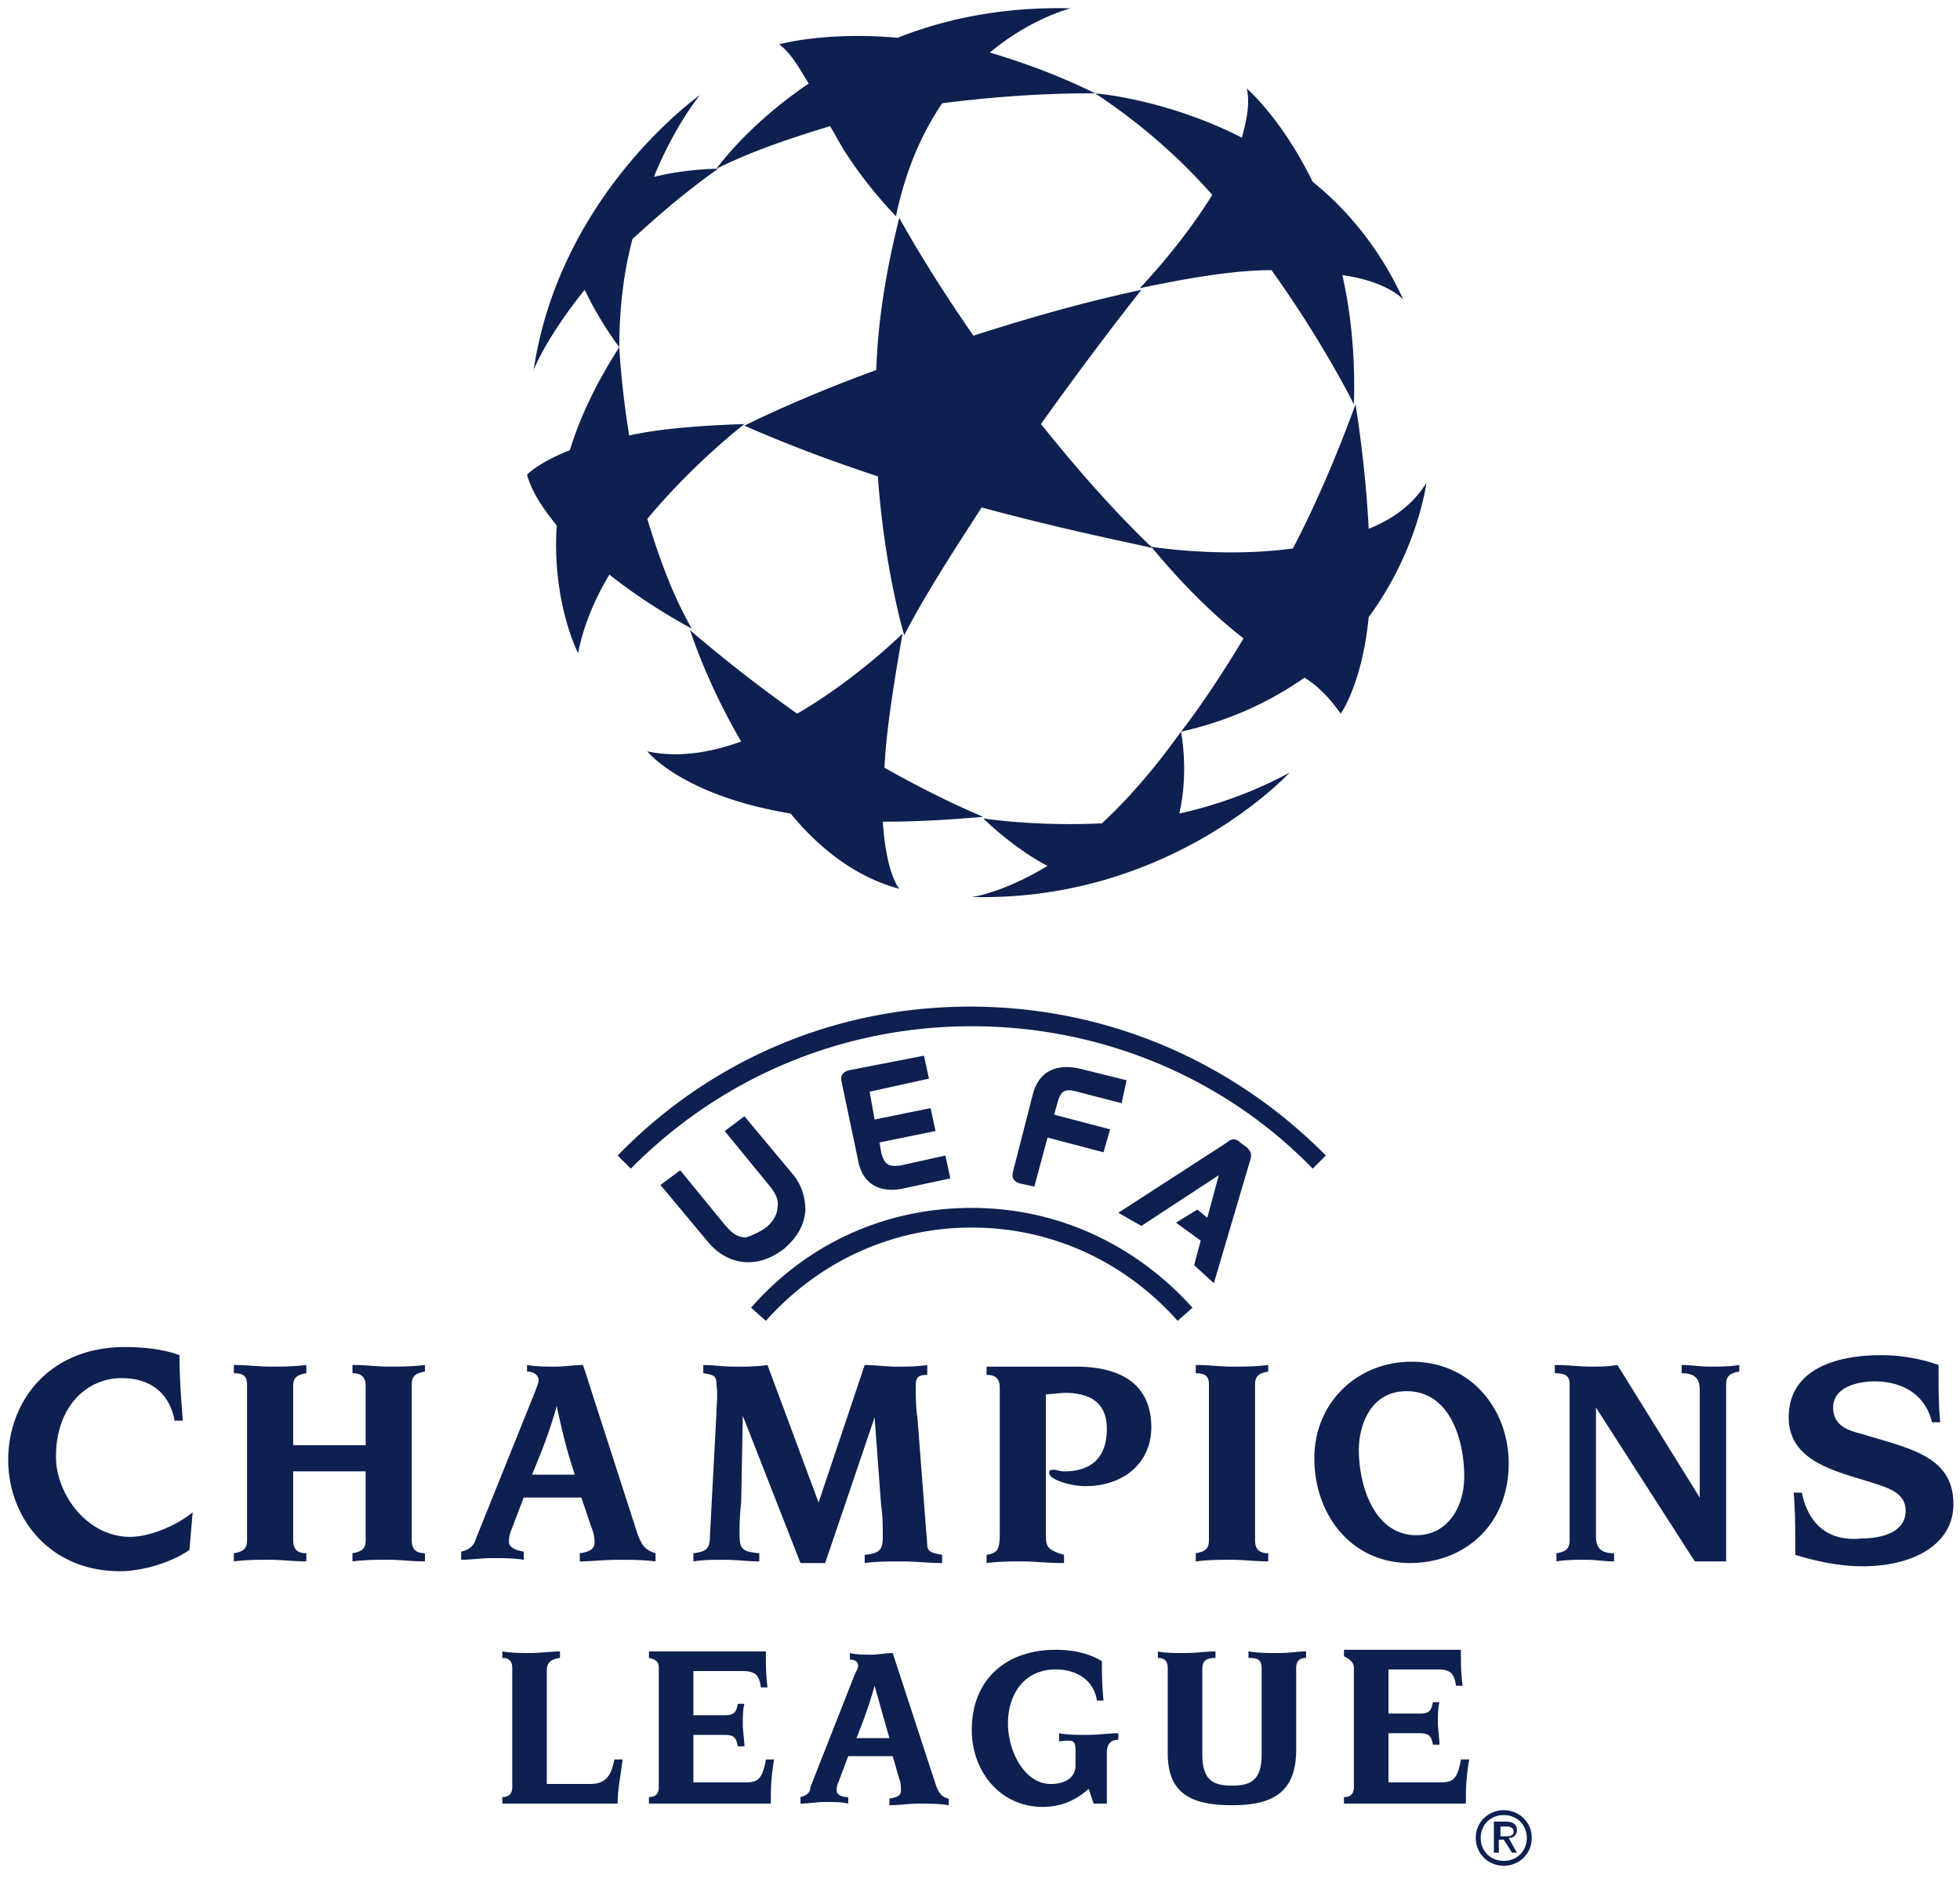 <svg xmlns="http://www.w3.org/2000/svg" width="200" height="192" viewBox="0 0 150 144"><defs><clipPath id="a"><path d="M.629.512H149.62v142.246H.63zm0 0"/></clipPath></defs><g clip-path="url(#a)"><path d="M74.371 78.523c10.207 0 19.535 4.133 26.09 10.895l1.008-1.004c-6.93-7.012-16.512-11.394-27.227-11.394S54.074 81.402 47.27 88.414l1.007 1.004c6.68-6.762 15.883-10.895 26.094-10.895m0 15.403c6.3 0 11.848 2.754 15.754 7.136l1.137-1.003c-4.16-4.633-10.086-7.637-16.89-7.637-6.81 0-12.735 2.879-16.892 7.637l1.133 1.004c3.907-4.383 9.453-7.137 15.758-7.137m20.543-6.512c-.375-.375-.754-.25-1.008 0l-8.32 5.383 1.766 1.004 5.925-3.883-.882 3.254-.758-.625L90 93.55l1.89 1.375-.503 1.879 1.511 1.379 2.774-9.391c.125-.379.125-.629-.254-1.004zm-36.3 6.512c.503-.375.882-1.004.882-1.504.125-.625-.125-1.125-.758-1.879l-3.277-4.004 1.512-1.129 3.656 4.383c.758.875 1.008 1.879 1.008 2.879-.125 1.129-.63 2.004-1.637 2.883-1.008.75-2.016 1.125-3.152 1-1.008-.125-1.891-.625-2.645-1.504l-3.656-4.383 1.512-1.125 3.277 4.008c.629.75 1.008 1.125 1.766 1.125.378-.125 1.007-.375 1.511-.75m7.942-10.395l.379 2.13 4.285-.876.379 1.754-4.29.875.13.75c.25 1.004.628 1.129 1.511 1.004l3.403-.754.378 1.754-3.53.75c-1.638.379-3.15-.125-3.528-2.125l-1.262-6.012c-.125-.5.13-.75.504-.879l5.8-1.125.38 1.754zm12.605 7.262l-1.137-.25c-.375-.125-.628-.375-.503-.875l1.511-5.887c.508-2.004 2.02-2.379 3.656-2.004l3.532.88-.38 1.753-3.401-.879c-.883-.25-1.262-.125-1.516.88l-.25.874 4.285 1.125-.504 1.754-4.285-1.125zm35.547 49.71h.504c.25 0 .629 0 .629-.374 0-.25-.254-.375-.504-.375h-.504v.75zm0 .255v1h-.379v-2.38h.883c.629 0 .879.25.879.626a.586.586 0 0 1-.63.625l.63 1.129h-.375l-.633-1zm-1.387-.13c0 1.005.754 1.755 1.762 1.755s1.766-.75 1.766-1.754c0-1-.758-1.75-1.766-1.75s-1.762.75-1.762 1.75m1.762 2.129c-1.133 0-2.14-.875-2.14-2.13 0-1.25 1.007-2.124 2.14-2.124 1.137 0 2.145.875 2.145 2.125 0 1.254-1.008 2.129-2.145 2.129m-11.469-15.149v9.141c0 .5-.254.75-.758.75v.5h9.329c0-1 0-1.879.254-3.379h-.633c-.25 1.5-.63 1.754-1.512 1.754h-4.031v-3.758h2.394c.754 0 .88.25 1.008.875h.504c0-.375-.125-1.25-.125-1.625 0-.504 0-1.254.125-1.629h-.504c-.129.625-.254.875-1.008.875h-2.394v-3.379h3.781c1.008 0 1.258.375 1.387 1.25h.504c-.13-1-.13-1.75-.13-2.754h-8.949v.5c.504.25.758.504.758.88m-14.246 0v6.511c0 3.004 1.64 4.004 4.918 4.004 3.153 0 4.914-1 4.914-4.258v-6.258c0-.504.254-.754.758-.754v-.5c-.629 0-1.262.125-2.016.125-.882 0-1.64 0-2.394-.125v.5c.754 0 1.008.125 1.008.88v6.511c0 2.004-.883 2.379-2.27 2.379s-2.27-.375-2.27-2.379v-6.512c0-.629.255-.879 1.008-.879v-.5c-.753 0-1.386.125-2.394.125-.754 0-1.512 0-2.016-.125v.5c.504 0 .754.25.754.754m-7.058 6.258v1.254c0 .75-.63 1.379-1.891 1.379-2.016 0-3.277-2.504-3.277-4.633 0-2.254 1.261-4.133 3.656-4.133 1.512 0 2.898.75 3.152 2.38h.504c-.125-1.255-.125-2.255-.125-3.009-1.008-.625-2.27-.875-3.531-.875-3.781 0-6.426 2.254-6.426 6.137 0 3.13 2.14 5.883 5.418 5.883 1.262 0 2.395-.375 3.531-1.375l.375 1.125h1.012v-3.879c0-.754.375-1.004.879-1.004v-.5c-.754 0-1.512.125-2.395.125-.754 0-1.511 0-2.14-.125v.625c1.008-.125 1.258-.125 1.258.625m-14.243-.875h-2.52c.505-1.25 1.009-2.629 1.388-4.008l1.132 4.008m-6.804 4.508v.5c.629 0 1.258-.125 1.89-.125.63 0 1.258 0 1.762.125v-.5c-.629 0-.883-.25-.883-.5 0-.125 0-.375.13-.625l.753-2.004h3.406l.504 1.75c.125.254.125.629.125.879 0 .375-.254.5-.883.625v.5c.758 0 1.512-.125 2.27-.125s1.512 0 2.27.125v-.5c-.504-.125-.758-.375-1.008-1.125l-3.278-10.02c-.504 0-1.136.125-1.64.125s-1.133 0-1.637-.125v.5c.504 0 .629.254.629.504 0 .125-.125.375-.254.625l-3.402 8.641c0 .375-.25.625-.754.75m-10.844-9.89v9.14c0 .5-.25.75-.754.75v.5h9.328c0-1 0-1.879.25-3.379h-.629c-.254 1.5-.629 1.754-1.511 1.754h-4.036v-3.633h2.395c.758 0 .883.25 1.008.875h.504c0-.375-.125-1.25-.125-1.625 0-.504 0-1.254.125-1.629h-.504c-.125.625-.25.875-1.008.875h-2.395v-3.379h3.782c1.007 0 1.261.375 1.386 1.25h.504c-.125-1-.125-1.75-.125-2.754h-8.949v.5c.629.125.754.38.754.754m-11.215 0v9.141c0 .5-.254.75-.758.75v.5h8.825c0-1.125.25-2.254.378-3.379h-.632c-.25 1.375-.754 1.879-1.891 1.879h-3.277v-8.64c0-.5.125-.88 1.007-1.005v-.5c-.503 0-1.636.125-2.27.125-.628 0-1.382 0-2.14-.125v.5c.504 0 .758.25.758.754m-24.707-9.015l.25-2.883c-1.387 1.129-3.402 1.879-4.789 1.879-3.277 0-5.672-3.254-5.672-6.133 0-3.758 2.27-6.012 5.043-6.012 2.14 0 3.656 1.125 4.031 3.254h.633c-.125-1.625-.254-3.254-.254-5.008-.629-.25-2.015-.625-4.16-.625-5.922 0-8.95 4.258-8.95 8.641 0 4.258 3.028 8.512 8.575 8.512 1.387 0 3.652-.5 5.293-1.625m40.336-10.52l-.504 9.516c0 1.004-.379 1.129-1.262 1.254v.625c.758-.125 1.512-.125 2.395-.125s1.766.125 2.648.125v-.625c-1.386-.125-1.511-.375-1.511-1.504 0-.625 0-1.25.125-2.38l.125-6.636 4.414 11.27h1.89l3.782-11.145.504 6.762c.124.754.124 1.754.124 2.379 0 1.004-.253 1.254-1.386 1.379v.625c.883-.125 1.89-.125 2.898-.125 1.008 0 2.02.125 3.028.125v-.625c-.504-.125-1.137-.125-1.137-.75l-.754-9.77c-.129-.75-.129-1.754-.129-2.379s.129-.875.883-.875v-.754c-.754.125-1.637.125-2.395.125-.754 0-1.636-.125-2.394-.125l-3.528 10.52-3.91-10.52c-.883.125-1.636.125-2.52.125-.882 0-1.64-.125-2.394-.125v.63c.883.124 1.008.25 1.008.874.125.875 0 1.504 0 2.13m-19.539 11.269v-.625c.633-.125 1.008-.5 1.137-1.004l4.535-11.27c.129-.375.254-.625.254-.875s-.254-.625-.883-.625v-.504c.758.125 1.387.125 2.144.125.754 0 1.383-.125 2.141-.125l4.16 12.899c.38 1.004.63 1.254 1.387 1.504v.625c-1.008-.125-1.89-.125-2.898-.125-1.008 0-2.02.125-2.899.125v-.625c.879-.125 1.133-.375 1.133-.88a2.88 2.88 0 0 0-.254-1.124l-.754-2.254h-4.414l-1.008 2.629c-.125.375-.125.625-.125.75 0 .379.38.629 1.133.754v.625c-.754-.125-1.637-.125-2.395-.125-.882 0-1.636.125-2.394.125m5.422-6.512h3.277c-.504-1.504-.883-2.879-1.387-5.258-.503 1.88-1.261 3.754-1.89 5.258m-21.809-6.887v11.895c0 .629-.25.879-1.008 1.004v.625c1.008-.125 1.891-.125 2.774-.125s1.765.125 2.773.125v-.625c-.758 0-1.008-.375-1.008-1.004v-5.258h5.547v5.258c0 .629-.254.879-1.011 1.004v.625c1.011-.125 1.894-.125 2.773-.125.883 0 1.766.125 2.774.125v-.625c-.754 0-1.008-.375-1.008-1.004v-11.895c0-.625.254-.875 1.008-1v-.504c-1.008.125-1.891.125-2.774.125-.879 0-1.762-.125-2.773-.125v.63c.757 0 1.011.374 1.011 1v4.507h-5.547v-4.508c0-.625.25-.875 1.008-1v-.629c-1.008.125-1.89.125-2.773.125-.883 0-1.766-.125-2.774-.125v.63c.758 0 1.008.25 1.008.874m118.992 8.266h-.628c.125 1.375.125 3.004.125 4.758 1.636.5 3.402.875 5.167.875 3.782 0 6.934-1.625 6.934-4.758 0-3.004-2.27-3.883-4.539-4.633l-2.52-.75c-1.011-.25-2.144-.629-2.144-2.004 0-1.629 2.016-2.004 3.152-2.004 2.14 0 3.907 1 4.41 3.13h.633c-.129-1.25-.129-2.63-.129-4.384a13.129 13.129 0 0 0-4.41-.75c-3.531 0-7.058 1.13-7.058 4.758 0 2.754 2.394 3.758 4.789 4.508l1.64.5c1.133.379 2.52.754 2.52 2.129 0 1.754-2.016 2.129-3.403 2.129-2.394.25-4.035-1-4.539-3.504m-17.773-8.266v11.895c0 .629-.25.879-1.008 1.004v.625c.758-.125 1.512-.125 2.27-.125.754 0 1.386.125 2.14.125v-.625c-.629 0-1.386-.125-1.386-1.254v-9.89l7.562 11.769h2.399v-13.524c0-.625.25-.875 1.007-1v-.504c-.757.125-1.511.125-2.27.125-.757 0-1.386-.125-2.144-.125v.63c.633 0 1.387.124 1.387 1.25v8.265l-6.3-10.145c-.759.125-1.387.125-2.016.125-.883 0-1.766-.125-2.774-.125v.63c.883 0 1.133.25 1.133.874m-27.605 0v11.895c0 .629-.25.879-1.008 1.004v.625c1.008-.125 1.89-.125 2.773-.125.883 0 1.766.125 2.774.125v-.625c-.758 0-1.008-.375-1.008-1.004v-11.895c0-.625.25-.875 1.008-1v-.504c-1.008.125-1.891.125-2.774.125s-1.765-.125-2.773-.125v.63c.758 0 1.008.25 1.008.874m-12.477 11.52v-10.77l1.387-.125c2.015 0 3.277.754 3.277 2.758 0 1.875-.883 3.254-3.277 3.254-.254 0-.633-.125-.758-.125-.254 0-.379 0-.379.25 0 .5 1.64 1.004 2.773 1.004 2.899 0 5.043-1.754 5.043-4.508 0-2.633-1.511-4.637-5.8-4.637h-6.805v.63c.758 0 1.008.374 1.008 1v11.144c0 1.129-.125 1.504-1.008 1.629v.625c1.008-.125 1.89-.125 2.773-.125.883 0 1.766.125 3.153.125v-.625c-1.262-.375-1.387-.625-1.387-1.504m27.602-11.02c3.406 0 4.414 3.883 4.414 6.512 0 2.504-1.387 4.508-3.657 4.508-3.277 0-4.41-3.883-4.41-6.512 0-1.879.883-4.508 3.653-4.508m.253 13.149c4.16 0 7.563-2.88 7.563-7.637 0-4.008-2.773-7.766-7.438-7.766-4.16 0-7.437 3.133-7.437 7.391 0 4.254 2.773 8.012 7.312 8.012M90.25 62.246c.758-3.258.129-6.262.129-6.262-2.145 3.004-4.16 5.258-6.05 7.012-5.169.25-9.079-.375-9.079-.375s2.27 2.254 4.918 3.633c-3.531 2.125-5.797 2.379-5.797 2.379 15.25.375 24.324-9.52 24.324-9.52-2.52 1.38-5.543 2.504-8.445 3.133m-15 .25s-3.148-1.254-7.563-3.758c.13-2.629.633-6.008 1.387-10.265 0 0-3.527 3.504-8.066 6.132a111.236 111.236 0 0 1-8.192-6.382s1.258 4.004 3.907 8.511c-2.395.88-4.918 1.254-7.184.754 0 0 2.645 3.38 10.965 4.758 2.27 2.754 5.043 4.883 8.32 5.758 0 0-1.008-1.125-1.261-5.133 2.394 0 4.914-.125 7.687-.375m-18.277-30.05c-3.653.124-6.555.374-8.82.874-.633-3.883-.758-6.761-.758-6.761-1.766 2.753-3.024 5.382-3.782 7.886-2.52 1.004-3.277 1.88-3.277 1.88.379 1.378 1.262 2.628 2.27 3.882-.38 5.887 1.636 9.766 1.636 9.766.38-2.004 1.262-4.133 2.395-6.008 3.152 2.504 6.304 4.129 6.304 4.129-1.511-2.63-2.523-5.508-3.402-8.387 3.527-4.258 7.434-7.262 7.434-7.262m-8.57-14.152c1.765-1.625 3.906-3.504 6.554-5.383 0 0-2.395 0-4.914.625 1.637-4.008 3.527-6.262 3.527-6.262s-10.715 7.516-12.73 21.04c0 0 .883-2.38 3.906-6.137 1.262 2.629 2.649 4.383 2.649 4.383 0-3.13.378-5.887 1.007-8.266M83.824 7.148c-2.773-1.375-5.547-2.378-8.07-3.128 3.152-2.63 6.18-3.383 6.18-3.383-5.043-.125-9.457.754-13.239 2.254-5.543-.5-9.074.504-9.074.504.883.625 1.512 1.75 2.27 3.003-4.664 3.13-7.059 6.512-7.059 6.512 2.773-1.379 5.797-2.379 8.695-3.258.38.63.633 1.13 1.012 1.754 1.89 3.008 4.031 5.133 4.031 5.133.758-3.629 2.016-6.383 3.532-8.637 6.804-.879 11.722-.754 11.722-.754m23.57 15.778c-1.765-3.88-4.285-6.887-6.933-9.016-2.395-4.883-5.043-7.137-5.043-7.137.254 1.13 0 2.38-.375 3.758-5.926-3.008-11.219-3.383-11.219-3.383 3.403 2.254 6.426 4.883 8.95 7.766-2.395 3.879-5.547 7.137-5.547 7.137 4.16-.875 7.437-1.38 10.082-1.38 4.035 5.638 6.304 10.27 6.304 10.27.125-3.757-.254-7.136-.883-9.894 3.532.504 4.665 1.879 4.665 1.879m1.765 14.027c-1.008 1.625-2.523 2.754-4.414 3.504-.25-5.008-1.008-9.516-1.008-9.516-1.511 4.133-3.152 7.887-4.789 11.02-5.422.75-10.84-.125-10.84-.125 2.899 3.504 5.293 5.633 7.059 7.012-2.773 4.632-4.79 7.136-4.79 7.136 3.907-.875 6.93-2.379 9.454-4.132 1.008.625 1.89 1.503 2.773 2.753 0 0 1.637-2.253 2.141-7.386 3.781-5.133 4.414-10.266 4.414-10.266m-34.035 1.875c-2.016 3.133-4.16 6.387-5.926 9.77 0 0-1.511-5.012-2.015-12.149-3.403-1.125-6.805-2.379-10.211-3.879 0 0 3.91-2.004 10.086-4.258.125-3.757.757-7.64 1.765-11.644 0 0 2.016 3.754 5.672 9.016 3.906-1.254 8.192-2.508 12.856-3.508 0 0-3.403 4.258-7.688 10.27 2.52 3.128 5.293 6.382 8.57 9.515-.125-.125-5.671-1.129-13.109-3.133" fill="#0e2050"/></g></svg>